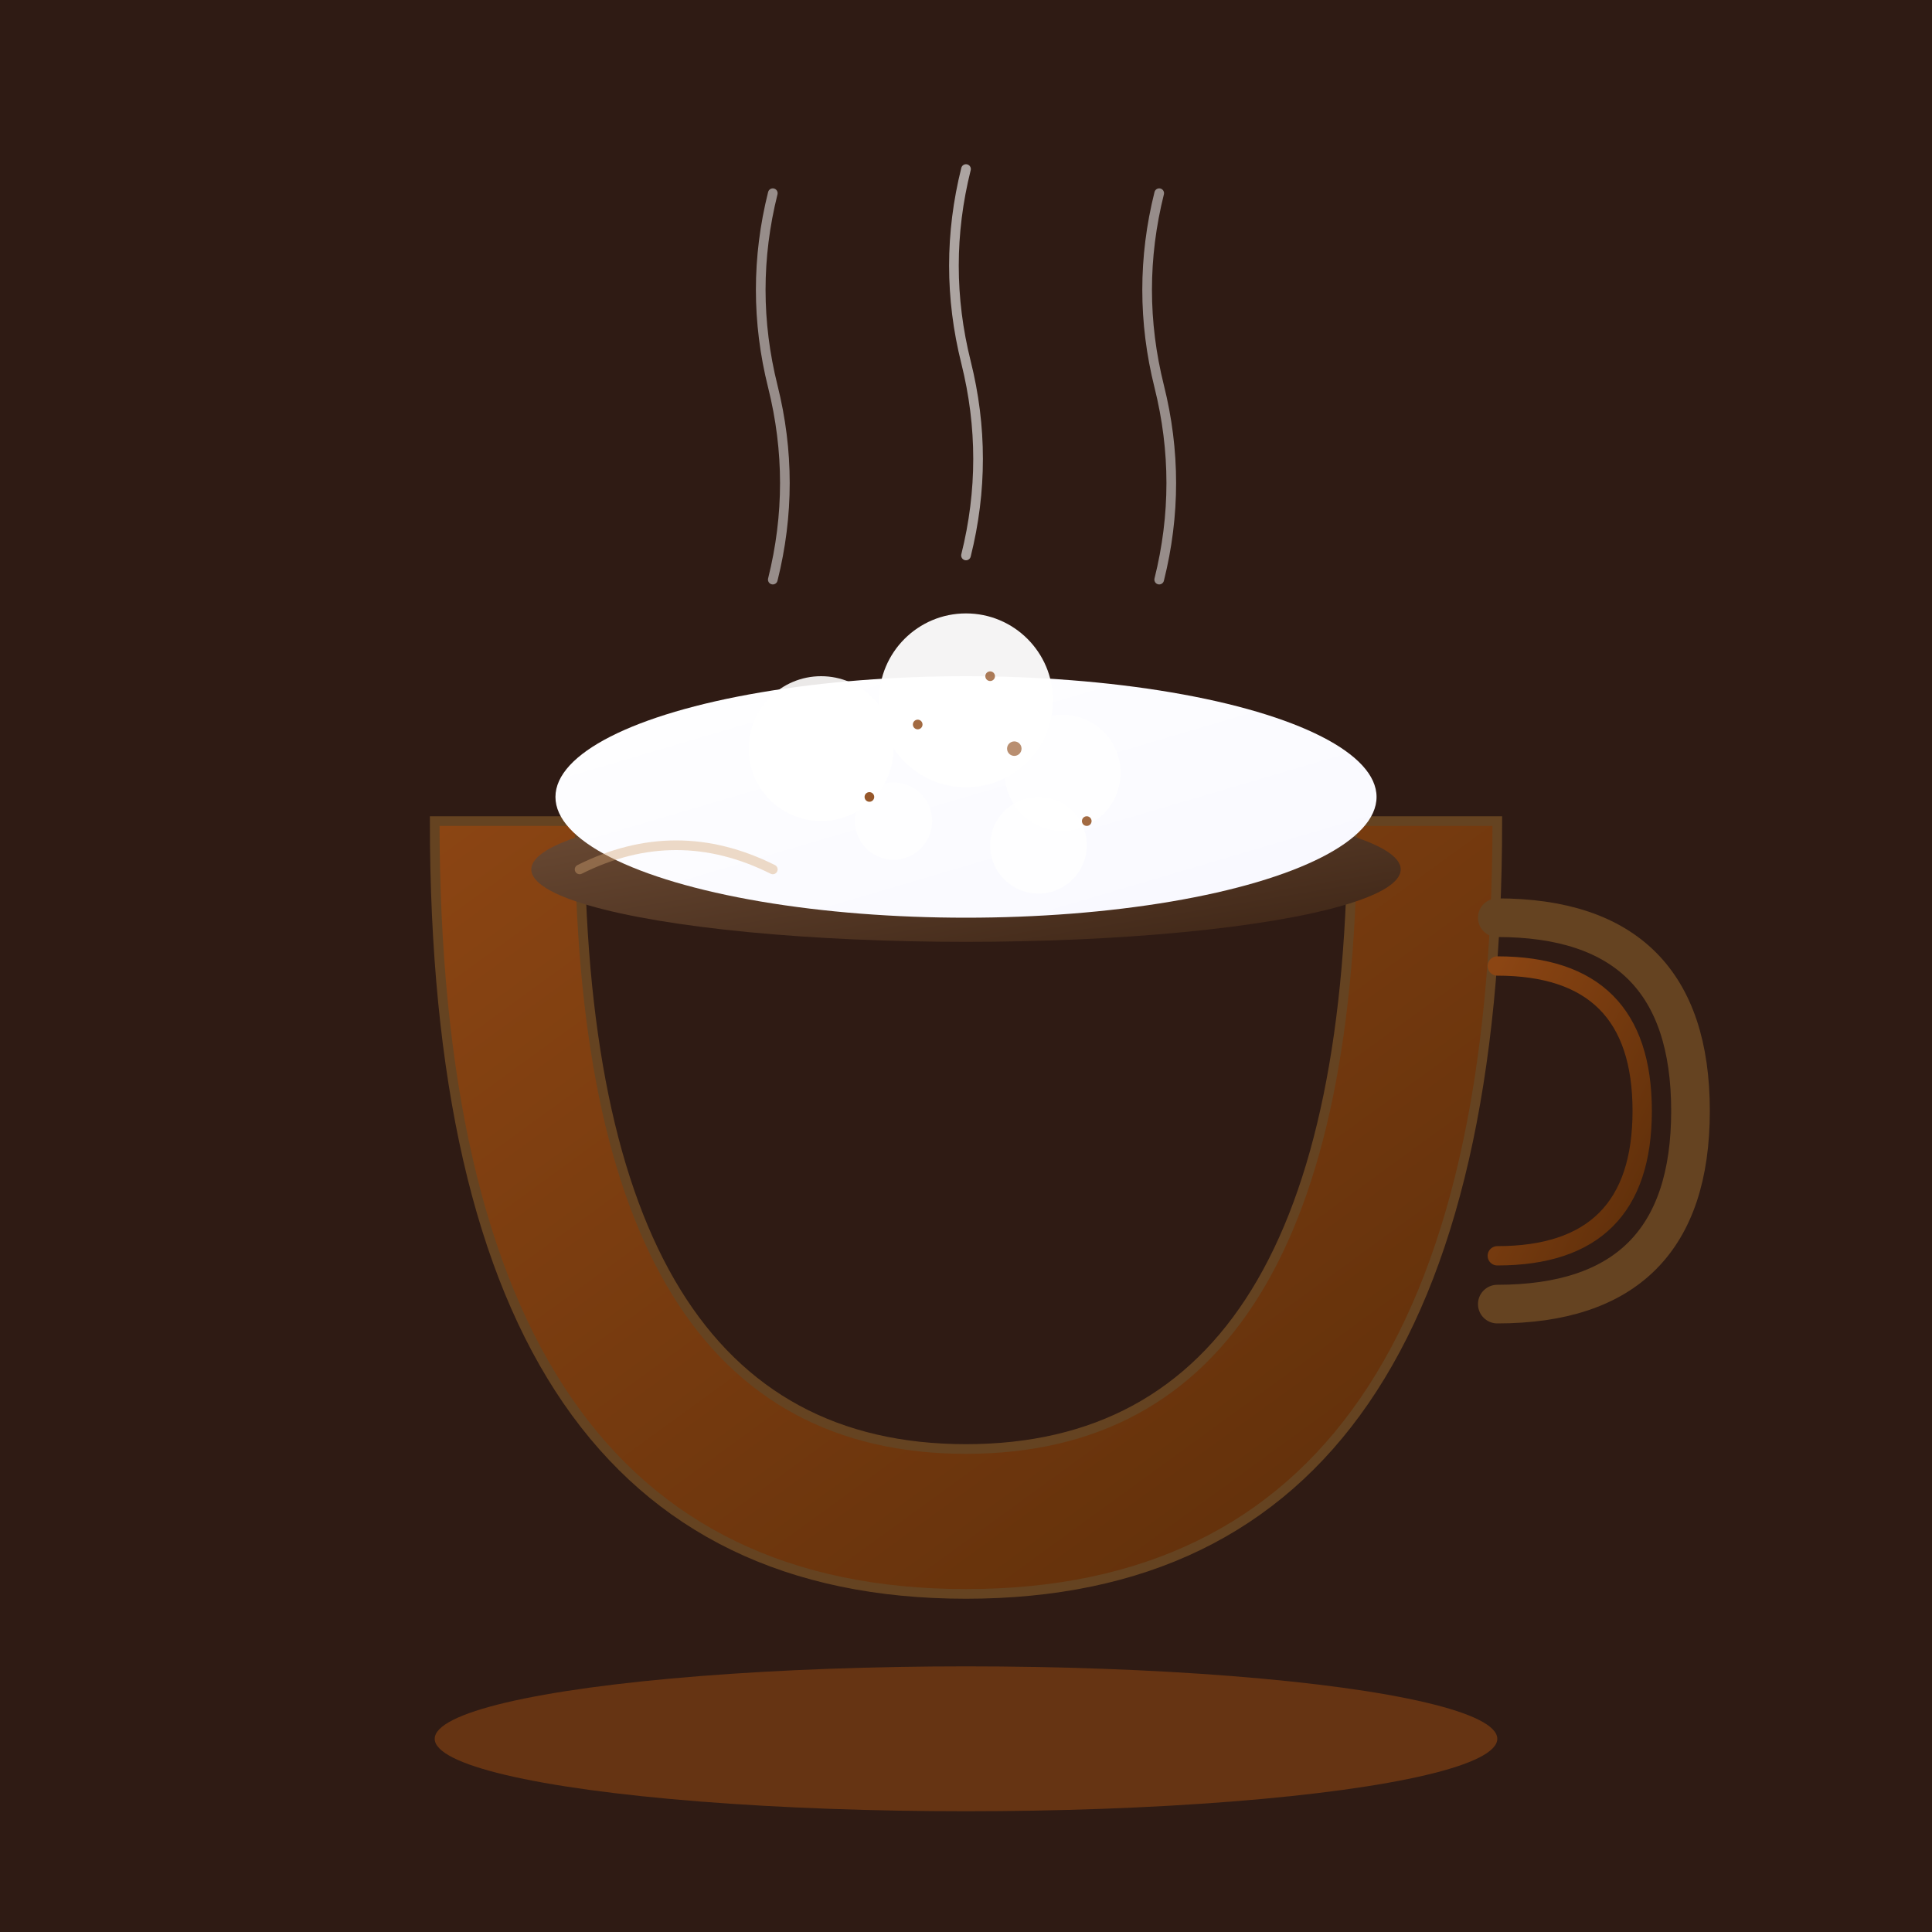 <svg viewBox="0 0 400 400" xmlns="http://www.w3.org/2000/svg">
  <defs>
    <linearGradient id="chocolateCup" x1="0%" y1="0%" x2="100%" y2="100%">
      <stop offset="0%" style="stop-color:#8b4513;stop-opacity:1" />
      <stop offset="100%" style="stop-color:#5d2e0a;stop-opacity:1" />
    </linearGradient>
    <linearGradient id="chocolatLiquid" x1="0%" y1="0%" x2="100%" y2="100%">
      <stop offset="0%" style="stop-color:#6f4e37;stop-opacity:1" />
      <stop offset="100%" style="stop-color:#3c2415;stop-opacity:1" />
    </linearGradient>
    <linearGradient id="chantilly" x1="0%" y1="0%" x2="100%" y2="100%">
      <stop offset="0%" style="stop-color:#ffffff;stop-opacity:1" />
      <stop offset="100%" style="stop-color:#f8f8ff;stop-opacity:1" />
    </linearGradient>
  </defs>
  
  <!-- Fond chaleureux -->
  <rect width="400" height="400" fill="#2f1b14"/>
  
  <!-- Soucoupe -->
  <ellipse cx="200" cy="360" rx="110" ry="15" fill="#8b4513" opacity="0.6"/>
  
  <!-- Tasse chocolat -->
  <path d="M90 170 Q90 330 200 330 Q310 330 310 170 L280 170 Q280 300 200 300 Q120 300 120 170 Z" 
        fill="url(#chocolateCup)" stroke="#654321" stroke-width="2"/>
  
  <!-- Anse -->
  <path d="M310 190 Q350 190 350 230 Q350 270 310 270" 
        fill="none" stroke="#654321" stroke-width="8" stroke-linecap="round"/>
  <path d="M310 200 Q340 200 340 230 Q340 260 310 260" 
        fill="none" stroke="url(#chocolateCup)" stroke-width="4" stroke-linecap="round"/>
  
  <!-- Chocolat chaud -->
  <ellipse cx="200" cy="180" rx="90" ry="15" fill="url(#chocolatLiquid)"/>
  
  <!-- Chantilly généreuse -->
  <ellipse cx="200" cy="165" rx="85" ry="25" fill="url(#chantilly)"/>
  <circle cx="170" cy="155" r="15" fill="#ffffff" opacity="0.9"/>
  <circle cx="220" cy="160" r="12" fill="#ffffff" opacity="0.8"/>
  <circle cx="200" cy="145" r="18" fill="#ffffff" opacity="0.95"/>
  <circle cx="185" cy="170" r="8" fill="#ffffff" opacity="0.7"/>
  <circle cx="215" cy="175" r="10" fill="#ffffff" opacity="0.85"/>
  
  <!-- Poudre de chocolat -->
  <circle cx="190" cy="150" r="1" fill="#8b4513" opacity="0.8"/>
  <circle cx="210" cy="155" r="1.5" fill="#8b4513" opacity="0.6"/>
  <circle cx="180" cy="165" r="1" fill="#8b4513" opacity="0.9"/>
  <circle cx="205" cy="140" r="1" fill="#8b4513" opacity="0.7"/>
  <circle cx="225" cy="170" r="1" fill="#8b4513" opacity="0.8"/>
  
  <!-- Vapeur chaude -->
  <path d="M160 120 Q165 100 160 80 Q155 60 160 40" 
        stroke="#ffffff" stroke-width="2" fill="none" opacity="0.5" stroke-linecap="round"/>
  <path d="M200 115 Q205 95 200 75 Q195 55 200 35" 
        stroke="#ffffff" stroke-width="2" fill="none" opacity="0.6" stroke-linecap="round"/>
  <path d="M240 120 Q245 100 240 80 Q235 60 240 40" 
        stroke="#ffffff" stroke-width="2" fill="none" opacity="0.5" stroke-linecap="round"/>
  
  <!-- Reflets dorés -->
  <path d="M120 180 Q140 170 160 180" 
        stroke="#d4a574" stroke-width="2" fill="none" opacity="0.4" stroke-linecap="round"/>
</svg>